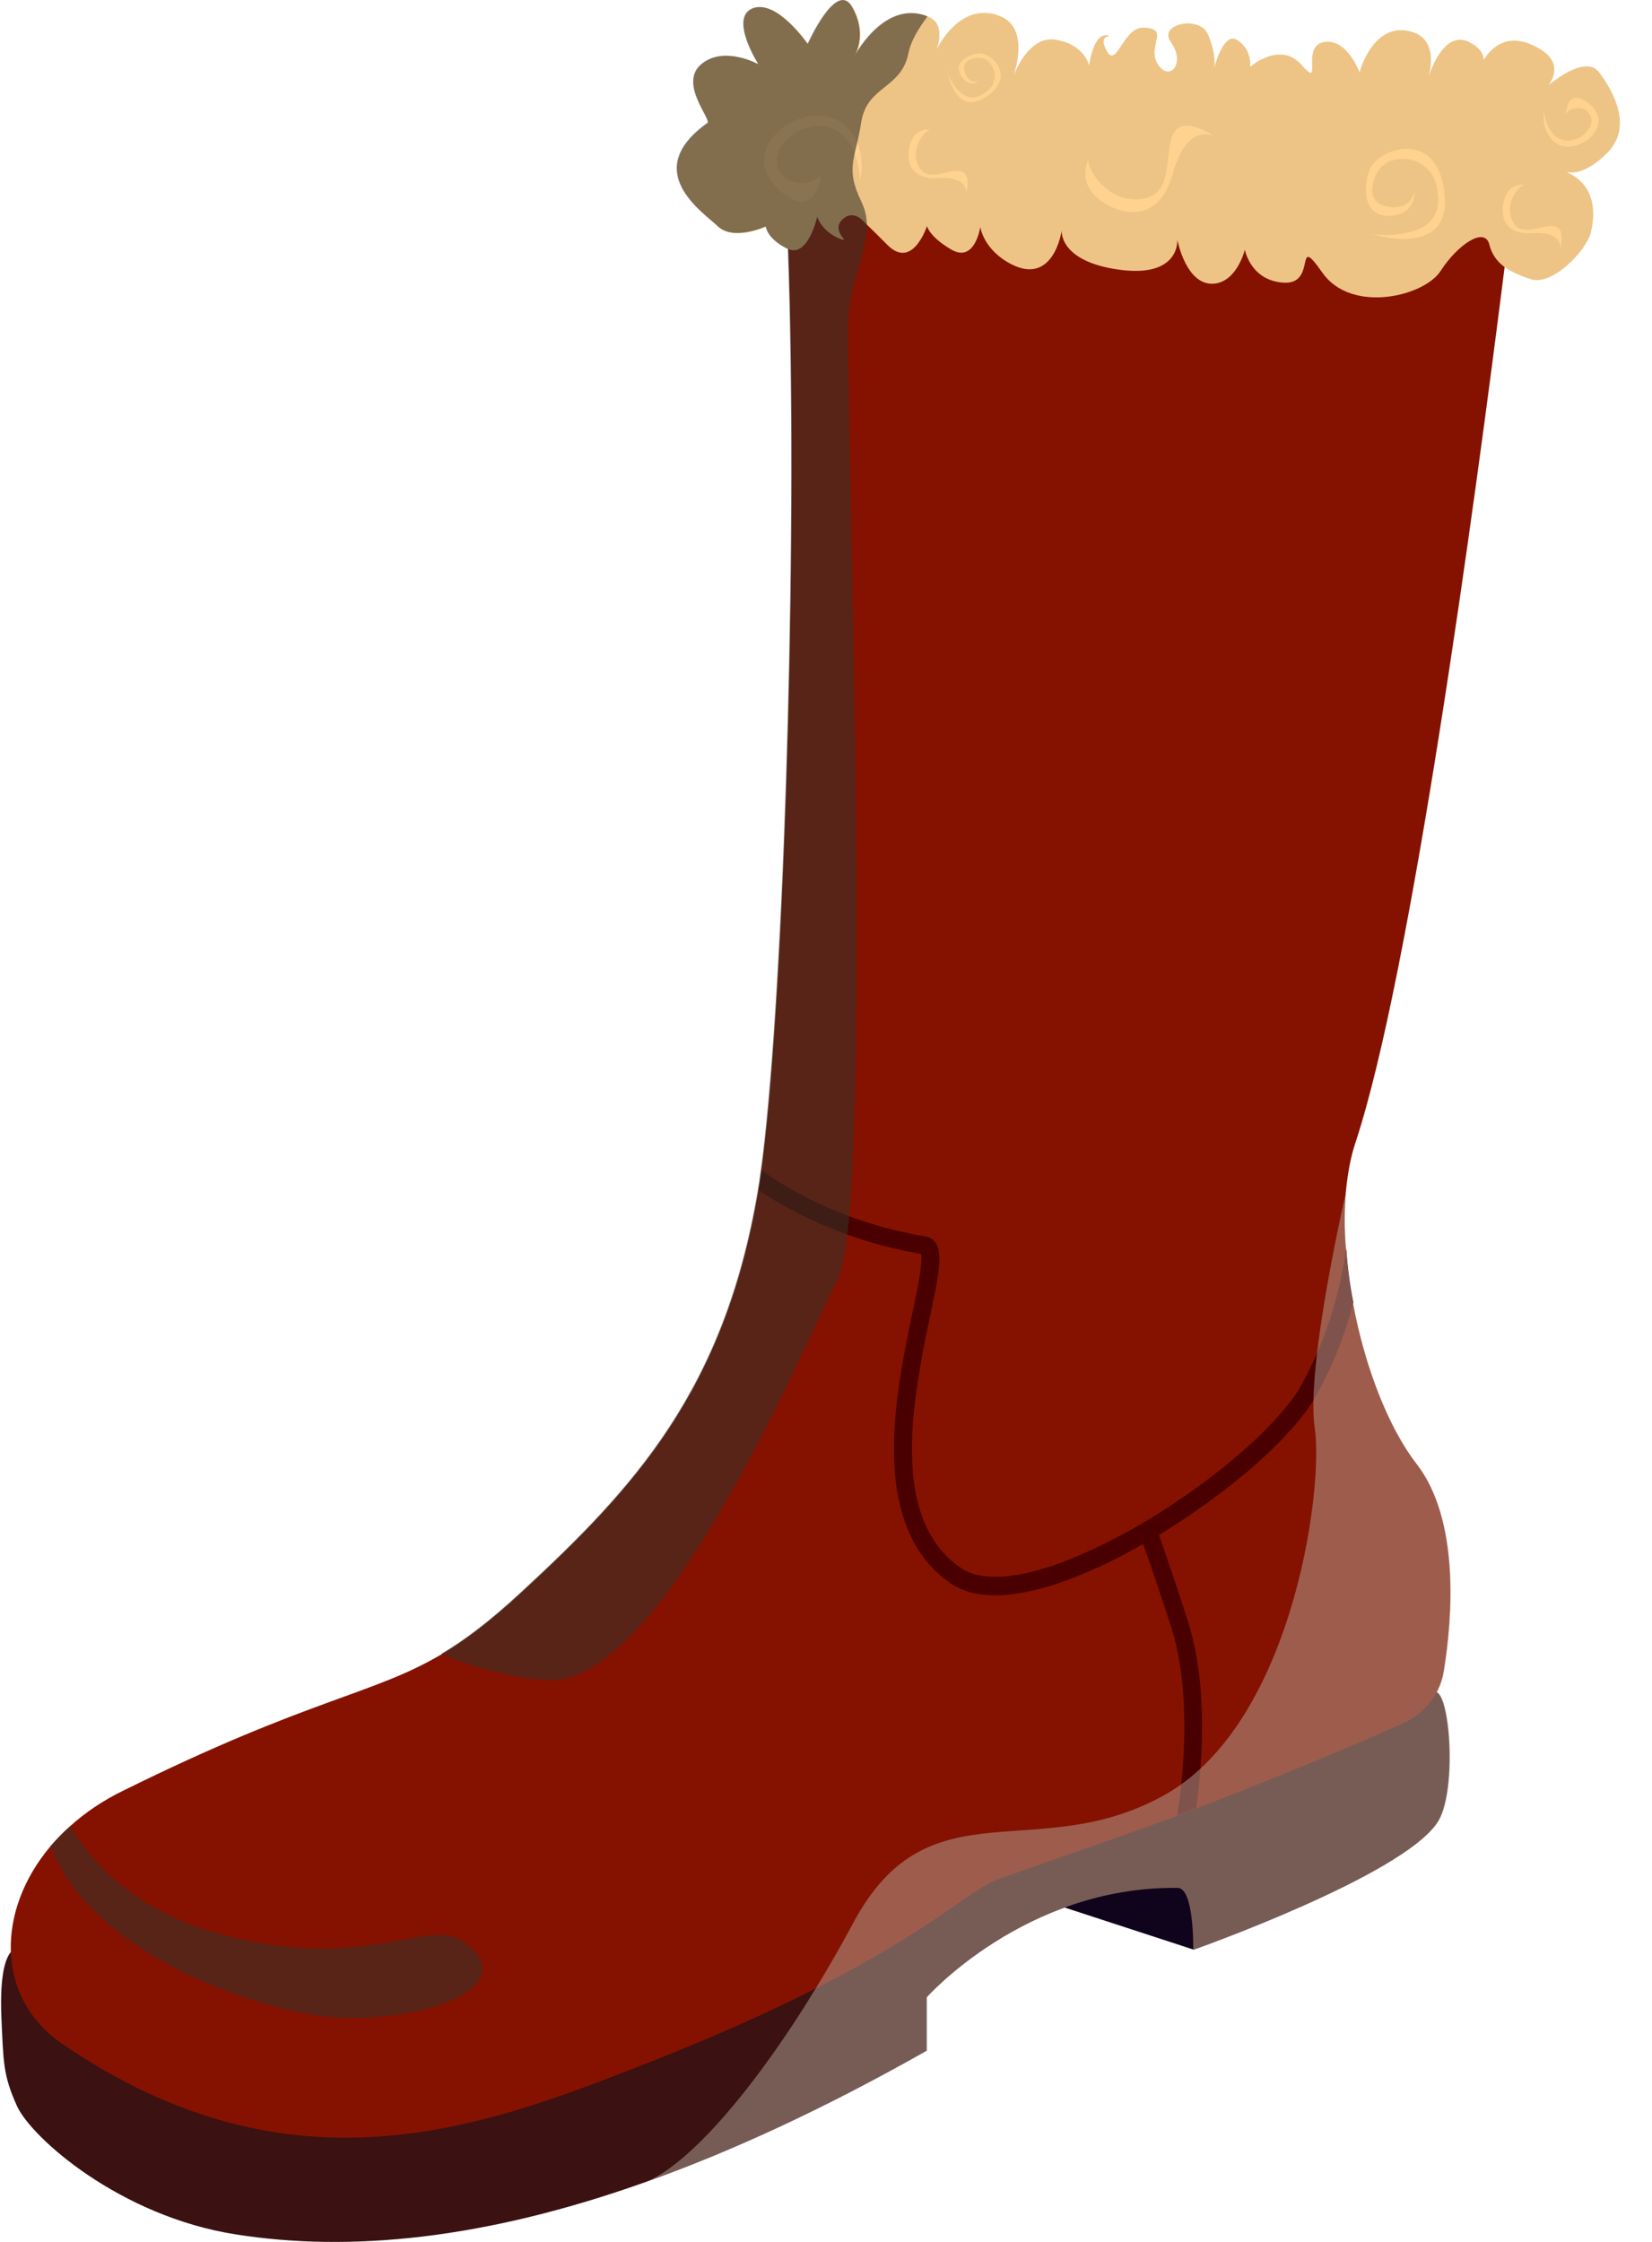 <svg width="56" height="76" viewBox="0 0 56 76" fill="none" xmlns="http://www.w3.org/2000/svg">
<path d="M36.071 64.659L40.449 66.088L41.008 64.139L40.598 62.76L36.79 63.709L36.071 64.659Z" fill="#10041C"/>
<path d="M48.725 61.78C47.525 63.6 40.449 66.099 40.449 66.099C40.449 66.099 40.489 63.999 39.919 63.999C34.751 63.94 31.413 67.708 31.413 67.708V69.517C27.974 71.466 24.816 72.925 21.927 73.955C16.419 75.924 11.842 76.354 7.983 75.744C4.045 75.124 1.057 72.456 0.577 71.396C0.097 70.337 0.117 69.897 0.047 68.377C-0.013 66.878 0.207 66.358 0.367 66.178C0.447 66.088 0.507 66.079 0.507 66.079L42.248 57.982L47.475 56.973C47.475 56.973 47.785 56.973 48.695 57.362C49.175 57.562 49.374 60.801 48.725 61.78Z" fill="#3B1111"/>
<path d="M45.626 40.359C45.566 40.998 45.566 41.678 45.626 42.368C45.666 42.978 45.746 43.597 45.866 44.197C46.266 46.336 47.065 48.405 48.025 49.635C49.484 51.534 49.234 54.822 48.945 56.621C48.905 56.881 48.825 57.131 48.705 57.351C48.465 57.811 48.065 58.191 47.575 58.41C46.326 58.97 44.017 59.97 40.568 61.299C40.358 61.379 40.139 61.459 39.919 61.549C38.469 62.099 35.721 63.028 33.901 63.678C32.882 64.038 31.703 65.357 27.634 67.416C26.105 68.196 24.156 69.076 21.647 70.055C16.38 72.104 9.843 74.603 2.096 69.275C0.977 68.506 0.407 67.376 0.367 66.157C0.327 64.957 0.787 63.678 1.726 62.569C1.926 62.339 2.146 62.109 2.386 61.899C2.886 61.449 3.485 61.039 4.165 60.709C10.542 57.551 12.641 57.461 14.98 56.072C15.79 55.592 16.629 54.952 17.689 53.972C21.487 50.464 24.566 47.156 25.705 40.369C25.745 40.149 25.775 39.929 25.805 39.699C25.855 39.359 25.895 39.009 25.935 38.65C26.655 32.073 27.045 17.449 26.725 8.443C26.655 6.524 26.555 4.865 26.425 3.596C26.425 3.596 27.514 3.706 29.264 3.856C34.441 4.285 45.426 4.985 51.623 3.936C51.623 3.936 51.393 5.955 51.004 9.053C49.974 17.259 47.825 33.042 45.956 38.71C45.786 39.209 45.686 39.769 45.626 40.369V40.359Z" fill="#851200"/>
<path d="M53.143 5.855C53.453 5.985 54.272 6.475 53.922 7.904C53.782 8.454 52.653 9.713 51.883 9.463C51.523 9.344 51.233 9.214 51.004 9.054C50.744 8.864 50.564 8.614 50.484 8.284C50.324 7.664 49.394 8.314 48.835 9.184C48.275 10.053 45.806 10.643 44.827 9.244C43.847 7.844 44.667 9.643 43.527 9.583C42.388 9.523 42.198 8.464 42.198 8.464C42.198 8.464 41.948 9.513 41.188 9.613C40.209 9.733 39.909 8.124 39.909 8.124C39.909 8.124 40.019 9.423 37.95 9.144C35.881 8.864 35.99 7.814 35.99 7.814C35.99 7.814 35.711 9.823 34.131 8.874C33.312 8.374 33.232 7.694 33.232 7.694C33.232 7.694 33.052 8.904 32.272 8.474C31.503 8.034 31.423 7.664 31.423 7.664C31.423 7.664 30.943 9.154 30.093 8.314C29.713 7.934 29.503 7.724 29.384 7.614L29.244 7.474C29.244 7.474 28.884 7.075 28.524 7.474C28.184 7.854 28.854 8.244 28.494 8.104C27.834 7.844 27.704 7.344 27.704 7.344C27.704 7.344 27.395 8.734 26.725 8.444C26.725 8.444 26.705 8.444 26.695 8.434C26.005 8.094 25.975 7.684 25.975 7.684C25.975 7.684 24.886 8.184 24.356 7.684C23.826 7.185 21.717 5.805 23.996 4.176C24.146 4.066 23.017 2.837 23.786 2.187C24.556 1.537 25.725 2.187 25.725 2.187C25.725 2.187 24.716 0.608 25.535 0.288C26.355 -0.022 27.395 1.497 27.395 1.497C27.395 1.497 28.374 -0.702 28.904 0.248C29.394 1.107 29.054 1.777 28.994 1.887C29.094 1.707 30.053 0.038 31.423 0.548C31.443 0.548 31.463 0.558 31.473 0.568C31.932 0.757 31.882 1.257 31.762 1.657C31.762 1.657 32.532 0.018 33.882 0.538C34.821 0.897 34.491 2.157 34.361 2.557C34.501 2.207 34.971 1.217 35.781 1.347C36.76 1.497 36.92 2.217 36.92 2.217C36.92 2.217 37.07 0.977 37.63 1.227C37.63 1.227 37.21 1.197 37.53 1.747C37.85 2.307 38.08 0.927 38.749 0.937C39.699 0.957 38.859 1.557 39.249 2.177C39.639 2.797 40.209 2.147 39.689 1.427C39.239 0.807 40.668 0.508 40.948 1.167C41.198 1.757 41.188 2.147 41.158 2.307C41.238 2.007 41.528 1.077 41.958 1.367C42.458 1.707 42.378 2.267 42.378 2.267C42.378 2.267 43.387 1.367 44.127 2.207C44.867 3.046 44.077 1.587 44.867 1.427C45.666 1.277 46.086 2.457 46.086 2.457C46.086 2.457 46.546 0.668 47.885 1.087C48.685 1.337 48.515 2.247 48.435 2.577C48.565 2.187 49.025 1.037 49.804 1.427C50.174 1.617 50.294 1.837 50.294 2.027C50.564 1.607 51.054 1.157 51.873 1.497C53.143 2.017 52.573 2.787 52.493 2.886C52.603 2.797 53.752 1.837 54.212 2.457C54.692 3.106 55.382 4.316 54.452 5.215C53.772 5.875 53.323 5.875 53.133 5.835L53.143 5.855Z" fill="#EDC485"/>
<path d="M28.714 4.306C29.433 5.046 29.154 6.115 29.154 6.115C29.154 6.115 29.144 4.956 28.424 4.466C27.504 3.846 26.225 4.786 26.335 5.535C26.445 6.285 27.494 6.405 27.844 5.885C27.844 5.885 27.704 7.435 26.565 6.565C24.596 5.056 27.494 3.057 28.714 4.316V4.306Z" fill="#FFD38F"/>
<path d="M52.653 4.776C52.223 4.386 52.343 3.776 52.343 3.776C52.343 3.776 52.393 4.426 52.813 4.676C53.343 4.996 54.033 4.426 53.943 4.006C53.853 3.586 53.263 3.556 53.083 3.866C53.083 3.866 53.103 2.996 53.773 3.446C54.933 4.226 53.373 5.446 52.643 4.776H52.653Z" fill="#FFD38F"/>
<path d="M37.16 6.676C37.79 7.246 39.249 7.725 39.749 5.906C40.249 4.087 41.158 4.627 41.158 4.627C41.158 4.627 40.109 3.857 39.769 4.547C39.429 5.237 39.859 6.696 38.569 6.756C37.54 6.806 36.89 5.806 36.89 5.416C36.89 5.416 36.54 6.096 37.16 6.676Z" fill="#FFD38F"/>
<path d="M51.034 6.646C50.834 7.096 50.854 7.976 51.934 7.906C53.014 7.836 52.884 8.436 52.884 8.436C52.884 8.436 53.114 7.726 52.664 7.666C52.214 7.606 51.514 8.116 51.244 7.426C51.024 6.876 51.454 6.336 51.664 6.266C51.664 6.266 51.224 6.196 51.034 6.646Z" fill="#FFD38F"/>
<path d="M30.893 4.777C30.693 5.227 30.713 6.107 31.793 6.037C32.873 5.967 32.743 6.567 32.743 6.567C32.743 6.567 32.973 5.857 32.523 5.797C32.073 5.737 31.373 6.247 31.103 5.557C30.883 5.007 31.313 4.467 31.523 4.397C31.523 4.397 31.083 4.327 30.893 4.777Z" fill="#FFD38F"/>
<path d="M46.466 7.924C46.466 7.924 49.215 8.823 48.965 6.554C48.715 4.285 46.696 5.075 46.436 5.725C46.176 6.374 46.216 7.454 47.245 7.304C48.045 7.184 47.945 6.464 47.945 6.464C47.945 6.464 47.875 7.084 47.175 7.024C46.726 6.984 46.376 6.764 46.566 6.134C46.756 5.505 47.195 5.375 47.595 5.385C48.055 5.385 48.535 5.735 48.655 6.154C48.825 6.744 48.855 7.484 48.025 7.794C47.285 8.064 46.476 7.934 46.476 7.934L46.466 7.924Z" fill="#FFD38F"/>
<path d="M32.102 2.398C32.102 2.398 32.372 3.998 33.432 3.278C34.492 2.558 33.572 1.768 33.182 1.808C32.792 1.848 32.262 2.148 32.612 2.618C32.882 2.988 33.212 2.748 33.212 2.748C33.212 2.748 32.882 2.878 32.732 2.518C32.632 2.288 32.652 2.058 33.012 1.978C33.372 1.898 33.552 2.088 33.652 2.288C33.772 2.518 33.722 2.848 33.542 3.018C33.292 3.258 32.932 3.468 32.562 3.138C32.232 2.838 32.082 2.408 32.082 2.408L32.102 2.398Z" fill="#FFD38F"/>
<path d="M45.866 44.198C45.616 45.157 45.216 46.257 44.597 47.346C44.317 47.836 43.887 48.356 43.347 48.906C42.807 49.455 42.148 50.025 41.428 50.575C40.758 51.085 40.029 51.584 39.289 52.034C39.309 52.094 39.339 52.174 39.369 52.274C39.519 52.694 39.789 53.474 40.259 54.933C40.638 56.092 40.748 57.382 40.748 58.541C40.748 59.481 40.668 60.34 40.598 60.96C40.578 61.08 40.568 61.19 40.558 61.29C40.349 61.37 40.129 61.45 39.909 61.54C39.929 61.38 39.959 61.15 39.999 60.89C40.069 60.29 40.149 59.461 40.149 58.551C40.149 57.432 40.039 56.192 39.689 55.123C39.259 53.803 38.999 53.034 38.839 52.594C38.799 52.494 38.779 52.414 38.749 52.344C38.06 52.734 37.36 53.094 36.69 53.364C35.631 53.803 34.611 54.083 33.732 54.083C33.162 54.083 32.642 53.963 32.222 53.673C31.473 53.164 30.993 52.454 30.703 51.674C30.413 50.885 30.303 50.015 30.303 49.126C30.303 47.136 30.833 45.047 31.093 43.708C31.183 43.258 31.233 42.898 31.233 42.669C31.233 42.589 31.233 42.549 31.223 42.509C28.484 42.039 26.565 40.929 25.715 40.34C25.755 40.12 25.785 39.9 25.815 39.67C25.865 39.71 25.915 39.75 25.985 39.79C26.235 39.97 26.625 40.21 27.115 40.48C28.104 41.009 29.564 41.619 31.393 41.919C31.483 41.939 31.573 41.969 31.633 42.039C31.703 42.099 31.742 42.169 31.773 42.239C31.823 42.379 31.843 42.509 31.843 42.669C31.843 42.978 31.782 43.358 31.692 43.818C31.603 44.278 31.483 44.808 31.373 45.377C31.143 46.527 30.913 47.856 30.913 49.116C30.913 49.955 31.013 50.755 31.273 51.444C31.533 52.134 31.942 52.724 32.572 53.154C32.862 53.354 33.252 53.454 33.732 53.454C34.291 53.454 34.981 53.314 35.711 53.064C36.44 52.814 37.23 52.454 38.02 52.034C39.599 51.185 41.178 50.055 42.368 48.976C43.157 48.256 43.767 47.556 44.077 47.017C45.086 45.247 45.486 43.388 45.636 42.329C45.676 42.938 45.756 43.558 45.876 44.158L45.866 44.198Z" fill="#4A0000"/>
<g style="mix-blend-mode:screen" opacity="0.59">
<path d="M10.222 68.237C7.963 67.778 3.066 66.098 1.716 62.58C1.916 62.35 2.136 62.12 2.376 61.91C3.166 63.239 4.655 64.789 7.404 65.549C12.331 66.918 14.48 64.989 15.68 65.808C18.089 67.478 13.511 68.907 10.222 68.237Z" fill="#383126"/>
</g>
<g style="mix-blend-mode:screen" opacity="0.59">
<path d="M31.433 0.568C31.133 0.968 30.873 1.397 30.793 1.807C30.573 2.917 29.573 2.917 29.264 3.856C29.234 3.936 29.214 4.036 29.194 4.136C29.014 5.366 28.634 5.665 29.194 6.825C29.324 7.095 29.384 7.355 29.384 7.615C29.404 8.484 28.884 9.374 28.764 10.683C28.614 12.382 29.673 40.869 28.404 43.338C27.145 45.817 22.417 57.192 18.549 56.952C17.269 56.872 16.05 56.522 14.96 56.062C15.77 55.583 16.609 54.943 17.669 53.963C21.467 50.455 24.546 47.146 25.685 40.359C25.725 40.14 25.755 39.92 25.785 39.69C25.835 39.35 25.875 39 25.915 38.64C26.635 32.063 27.025 17.44 26.705 8.434C26.705 8.434 26.685 8.434 26.675 8.424C25.985 8.084 25.955 7.675 25.955 7.675C25.955 7.675 24.866 8.174 24.336 7.675C23.806 7.175 21.697 5.795 23.976 4.166C24.126 4.056 22.997 2.827 23.766 2.177C24.536 1.527 25.705 2.177 25.705 2.177C25.705 2.177 24.696 0.598 25.515 0.278C26.335 -0.032 27.375 1.487 27.375 1.487C27.375 1.487 28.354 -0.712 28.884 0.238C29.374 1.098 29.034 1.767 28.974 1.877C29.074 1.697 30.033 0.028 31.403 0.538L31.433 0.568Z" fill="#383126"/>
</g>
<g style="mix-blend-mode:multiply" opacity="0.47">
<path d="M48.725 61.779C47.525 63.599 40.449 66.097 40.449 66.097C40.449 66.097 40.488 63.998 39.919 63.998C34.751 63.938 31.413 67.707 31.413 67.707V69.516C27.974 71.465 24.816 72.924 21.927 73.954C23.366 73.344 25.535 70.875 27.634 67.437C28.074 66.717 28.514 65.957 28.934 65.168C31.483 60.42 35.121 63.269 39.459 60.86C40.608 60.22 41.528 59.2 42.258 57.991C44.277 54.653 44.797 49.935 44.567 48.405C44.257 46.316 45.636 40.369 45.636 40.369C45.576 41.009 45.576 41.688 45.636 42.378C45.676 42.988 45.756 43.608 45.876 44.207C46.276 46.346 47.075 48.415 48.035 49.645C49.494 51.544 49.244 54.833 48.955 56.632C48.915 56.892 48.835 57.141 48.715 57.361C49.194 57.561 49.394 60.8 48.745 61.779H48.725Z" fill="#BAB1A2"/>
</g>
</svg>
